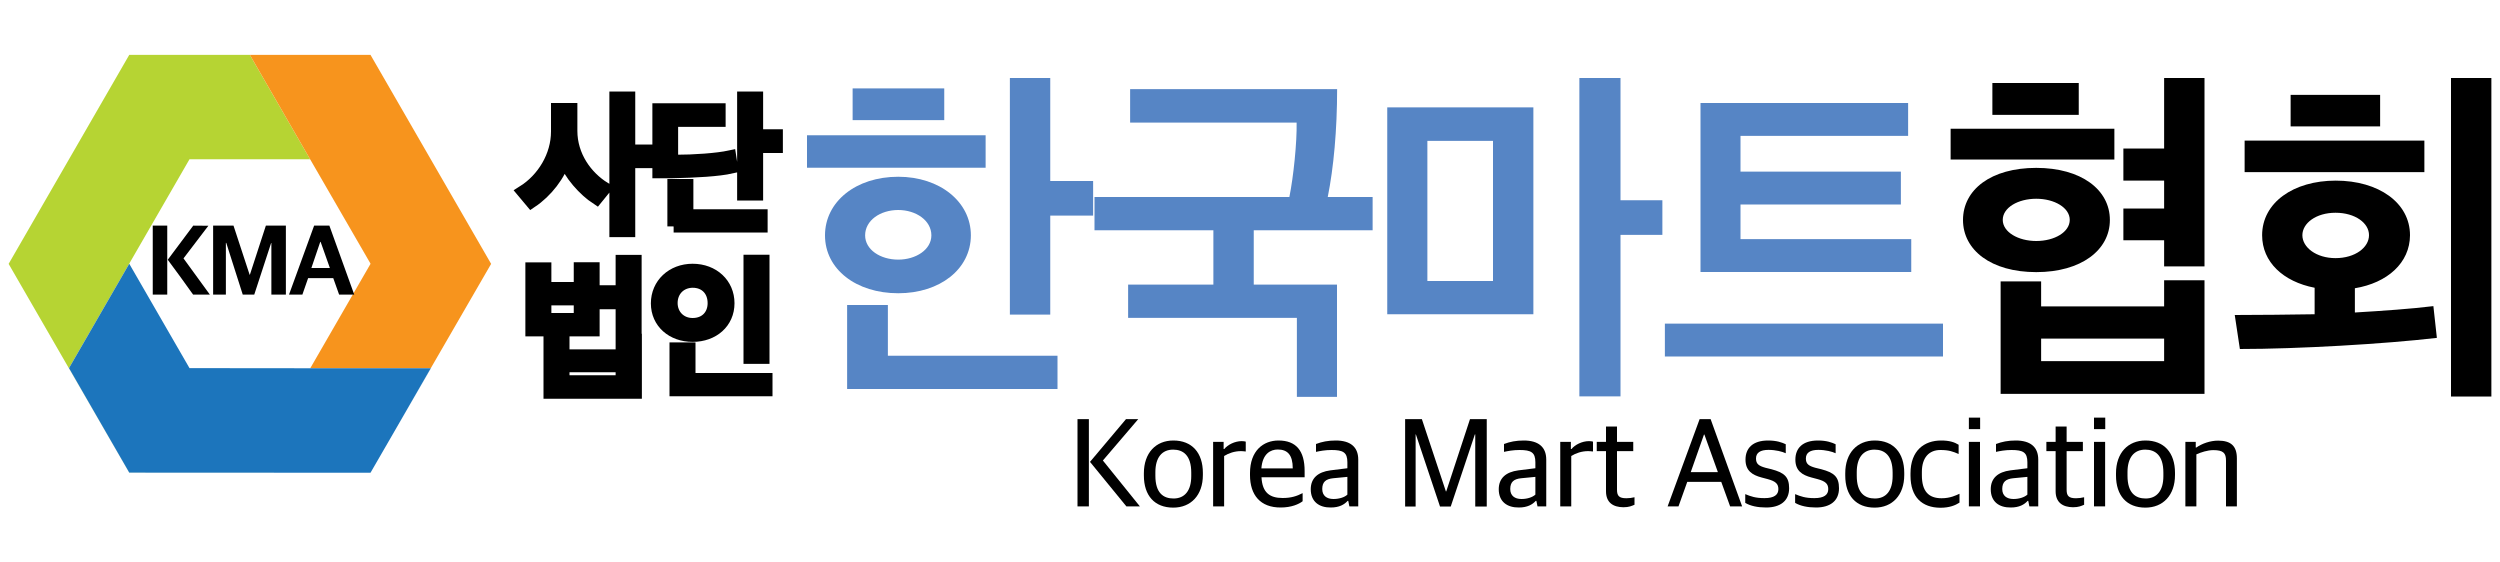 <?xml version="1.0" encoding="utf-8"?>
<!-- Generator: Adobe Illustrator 25.3.1, SVG Export Plug-In . SVG Version: 6.00 Build 0)  -->
<svg version="1.1" id="Layer_1" xmlns="http://www.w3.org/2000/svg" xmlns:xlink="http://www.w3.org/1999/xlink" x="0px" y="0px"
	 viewBox="0 0 200 45" style="enable-background:new 0 0 200 45;" xml:space="preserve">
<style type="text/css">
	.st0{fill:none;stroke:#000000;stroke-miterlimit:10;}
	.st1{fill:#95CA57;}
	.st2{fill:#B6D433;}
	.st3{fill:#F7941D;}
	.st4{fill:#1C75BC;}
	.st5{fill:#5685C5;}
</style>
<g>
	<path d="M47.73,15.87c-0.95-0.62-2.19-1.95-2.59-3.18c-0.37,1.29-1.42,2.64-2.63,3.45l-0.67-0.8c1.61-1.01,2.74-2.86,2.74-4.82
		V8.74h1.11v1.73c0,2,1.19,3.68,2.69,4.6L47.73,15.87z M50.32,12.95v5.52h-1.07V7.82h1.07v4.24h1.66v0.89H50.32z"/>
	<path class="st0" d="M47.73,15.87c-0.95-0.62-2.19-1.95-2.59-3.18c-0.37,1.29-1.42,2.64-2.63,3.45l-0.67-0.8
		c1.61-1.01,2.74-2.86,2.74-4.82V8.74h1.11v1.73c0,2,1.19,3.68,2.69,4.6L47.73,15.87z M50.32,12.95v5.52h-1.07V7.82h1.07v4.24h1.66
		v0.89H50.32z"/>
	<path d="M54,12.88c1.55,0,3.37-0.13,4.4-0.35l0.13,0.85c-1.06,0.24-2.89,0.34-4.77,0.38h-1.07V8.76h4.86v0.89h-3.8v3.23H54z
		 M53.89,18.11v-3.29h1.08v2.42h5.94v0.86H53.89z M60.55,11.75v3.79h-1.08V7.82h1.08v3.02h1.58v0.9H60.55z"/>
	<path class="st0" d="M54,12.88c1.55,0,3.37-0.13,4.4-0.35l0.13,0.85c-1.06,0.24-2.89,0.34-4.77,0.38h-1.07V8.76h4.86v0.89h-3.8
		v3.23H54z M53.89,18.11v-3.29h1.08v2.42h5.94v0.86H53.89z M60.55,11.75v3.79h-1.08V7.82h1.08v3.02h1.58v0.9H60.55z"/>
	<path d="M42.53,26.41v-4.92h1.08v1.57h2.79v-1.58h1.07v4.93H42.53z M46.4,23.93h-2.79v1.61h2.79V23.93z M43.98,31.39v-4.16h1.08
		v1.22h4.69v-1.25h1.1v4.2H43.98z M49.75,29.28h-4.69v1.24h4.69V29.28z M48.03,24.23v-0.91h1.72v-2.43h1.08v5.8h-1.08v-2.45H48.03z"
		/>
	<path class="st0" d="M42.53,26.41v-4.92h1.08v1.57h2.79v-1.58h1.07v4.93H42.53z M46.4,23.93h-2.79v1.61h2.79V23.93z M43.98,31.39
		v-4.16h1.08v1.22h4.69v-1.25h1.1v4.2H43.98z M49.75,29.28h-4.69v1.24h4.69V29.28z M48.03,24.23v-0.91h1.72v-2.43h1.08v5.8h-1.08
		v-2.45H48.03z"/>
	<path d="M58.26,24.26c0,1.53-1.21,2.59-2.85,2.59c-1.63,0-2.84-1.06-2.84-2.58c0-1.53,1.21-2.67,2.84-2.67
		C57.06,21.6,58.26,22.73,58.26,24.26 M53.71,24.24c0,0.97,0.71,1.7,1.7,1.7c1.05,0,1.7-0.72,1.7-1.69c0-1.01-0.66-1.73-1.7-1.73
		C54.41,22.53,53.71,23.26,53.71,24.24 M54.06,31.2v-3.31h1.08v2.45h6.16v0.86H54.06z M59.98,20.88h1.08v7.73h-1.08V20.88z"/>
	<path class="st0" d="M58.26,24.26c0,1.53-1.21,2.59-2.85,2.59c-1.63,0-2.84-1.06-2.84-2.58c0-1.53,1.21-2.67,2.84-2.67
		C57.06,21.6,58.26,22.73,58.26,24.26z M53.71,24.24c0,0.97,0.71,1.7,1.7,1.7c1.05,0,1.7-0.72,1.7-1.69c0-1.01-0.66-1.73-1.7-1.73
		C54.41,22.53,53.71,23.26,53.71,24.24z M54.06,31.2v-3.31h1.08v2.45h6.16v0.86H54.06z M59.98,20.88h1.08v7.73h-1.08V20.88z"/>
	<path d="M86.2,33.53h0.91v6.98H86.2V33.53z M87.2,36.95l2.88-3.42h0.98l-2.83,3.31l2.96,3.67h-1.08L87.2,36.95z"/>
	<path d="M91.51,38.04v-0.18c0-1.62,0.95-2.62,2.36-2.62c1.48,0,2.36,0.97,2.36,2.59V38c0,1.62-0.96,2.61-2.37,2.61
		C92.37,40.61,91.51,39.65,91.51,38.04 M95.3,38.09v-0.28c0-1.39-0.65-1.84-1.45-1.84c-0.9,0-1.42,0.64-1.42,1.8v0.29
		c0,1.39,0.65,1.82,1.45,1.82C94.78,39.88,95.3,39.25,95.3,38.09"/>
	<path d="M97.05,35.35h0.84v0.57h0.05c0.28-0.34,0.84-0.63,1.4-0.63c0.12,0,0.27,0.02,0.32,0.04v0.79
		c-0.15-0.02-0.31-0.03-0.39-0.03c-0.49,0-0.98,0.16-1.34,0.39v4.03h-0.88V35.35z"/>
	<path d="M100,38.01v-0.16c0-1.8,1.07-2.61,2.28-2.61c1.41,0,2.09,0.82,2.09,2.44v0.5h-3.45c0.06,1.23,0.66,1.66,1.69,1.66
		c0.69,0,1.13-0.15,1.6-0.39v0.65c-0.3,0.23-0.89,0.5-1.75,0.5C100.83,40.61,100,39.6,100,38.01 M100.91,37.47h2.51
		c0-1.08-0.42-1.51-1.2-1.51C101.65,35.96,101,36.29,100.91,37.47"/>
	<path d="M104.86,39.14c0-0.89,0.58-1.38,1.56-1.51l1.37-0.17v-0.48c0-0.79-0.34-0.98-1.27-0.98c-0.51,0-0.92,0.08-1.24,0.15v-0.63
		c0.47-0.18,0.96-0.28,1.58-0.28c1.14,0,1.8,0.49,1.8,1.53v3.74h-0.71l-0.09-0.44h-0.05c-0.26,0.29-0.66,0.53-1.35,0.53
		C105.54,40.61,104.86,40.14,104.86,39.14 M107.79,39.57v-1.42l-1.14,0.11c-0.59,0.06-0.87,0.3-0.87,0.86c0,0.54,0.36,0.8,0.9,0.8
		C107.14,39.92,107.57,39.78,107.79,39.57"/>
	<polygon points="112.41,33.53 113.75,33.53 115.67,39.31 115.7,39.31 117.6,33.53 118.94,33.53 118.94,40.52 118.02,40.52 
		118.02,34.75 117.99,34.75 116.06,40.52 115.2,40.52 113.27,34.75 113.25,34.75 113.25,40.52 112.41,40.52 	"/>
	<path d="M119.9,39.14c0-0.89,0.58-1.38,1.56-1.51l1.37-0.17v-0.48c0-0.79-0.34-0.98-1.27-0.98c-0.51,0-0.92,0.08-1.24,0.15v-0.63
		c0.47-0.18,0.96-0.28,1.58-0.28c1.14,0,1.8,0.49,1.8,1.53v3.74H123l-0.09-0.44h-0.05c-0.26,0.29-0.67,0.53-1.35,0.53
		C120.58,40.61,119.9,40.14,119.9,39.14 M122.83,39.57v-1.42l-1.14,0.11c-0.59,0.06-0.87,0.3-0.87,0.86c0,0.54,0.36,0.8,0.9,0.8
		C122.18,39.92,122.6,39.78,122.83,39.57"/>
	<path d="M124.83,35.35h0.84v0.57h0.05c0.28-0.34,0.84-0.63,1.4-0.63c0.12,0,0.27,0.02,0.32,0.04v0.79
		c-0.15-0.02-0.31-0.03-0.4-0.03c-0.49,0-0.98,0.16-1.34,0.39v4.03h-0.88V35.35z"/>
	<path d="M128.48,39.3v-3.21h-0.74v-0.74h0.74v-1.23h0.88v1.23h1.3v0.74h-1.3v3.09c0,0.49,0.17,0.68,0.75,0.68
		c0.21,0,0.45-0.03,0.65-0.08v0.6c-0.22,0.09-0.43,0.2-0.89,0.2C129.05,40.57,128.48,40.21,128.48,39.3"/>
	<path d="M135.97,33.53h0.88l2.52,6.98h-0.96l-0.71-1.96h-2.72l-0.7,1.96h-0.87L135.97,33.53z M135.26,37.77h2.17l-1.08-3.01h-0.03
		L135.26,37.77z"/>
	<path d="M139.62,40.23v-0.7c0.44,0.18,0.81,0.32,1.54,0.32c0.78,0,1.11-0.27,1.11-0.72c0-0.42-0.22-0.63-0.85-0.8l-0.49-0.13
		c-0.75-0.2-1.29-0.54-1.29-1.43c0-0.91,0.57-1.53,1.81-1.53c0.69,0,1.12,0.16,1.41,0.3v0.72c-0.27-0.13-0.8-0.27-1.38-0.27
		c-0.66,0-1,0.23-1,0.69c0,0.43,0.22,0.59,0.75,0.74l0.49,0.12c1.01,0.27,1.41,0.6,1.41,1.52c0,1.02-0.72,1.54-1.84,1.54
		C140.62,40.6,140.04,40.48,139.62,40.23"/>
	<path d="M143.61,40.23v-0.7c0.44,0.18,0.81,0.32,1.54,0.32c0.78,0,1.11-0.27,1.11-0.72c0-0.42-0.22-0.63-0.85-0.8l-0.49-0.13
		c-0.75-0.2-1.29-0.54-1.29-1.43c0-0.91,0.57-1.53,1.81-1.53c0.69,0,1.12,0.16,1.41,0.3v0.72c-0.27-0.13-0.8-0.27-1.38-0.27
		c-0.66,0-1,0.23-1,0.69c0,0.43,0.22,0.59,0.75,0.74l0.49,0.12c1.01,0.27,1.41,0.6,1.41,1.52c0,1.02-0.72,1.54-1.84,1.54
		C144.62,40.6,144.03,40.48,143.61,40.23"/>
	<path d="M147.62,38.04v-0.18c0-1.62,0.95-2.62,2.36-2.62c1.48,0,2.36,0.97,2.36,2.59V38c0,1.62-0.96,2.61-2.37,2.61
		C148.48,40.61,147.62,39.65,147.62,38.04 M151.41,38.09v-0.28c0-1.39-0.66-1.84-1.45-1.84c-0.9,0-1.42,0.64-1.42,1.8v0.29
		c0,1.39,0.65,1.82,1.45,1.82C150.89,39.88,151.41,39.25,151.41,38.09"/>
	<path d="M152.84,38.05v-0.18c0-1.82,1.09-2.63,2.45-2.63c0.66,0,1.06,0.13,1.4,0.34v0.74c-0.46-0.2-0.78-0.32-1.46-0.32
		c-0.91,0-1.48,0.61-1.48,1.75v0.27c0,1.29,0.54,1.84,1.58,1.84c0.7,0,1.16-0.24,1.43-0.36v0.71c-0.34,0.22-0.81,0.41-1.53,0.41
		C153.77,40.61,152.84,39.78,152.84,38.05"/>
	<path d="M157.51,33.41h0.9v0.92h-0.9V33.41z M157.51,35.35h0.89v5.16h-0.89V35.35z"/>
	<path d="M159.26,39.14c0-0.89,0.58-1.38,1.56-1.51l1.37-0.17v-0.48c0-0.79-0.34-0.98-1.27-0.98c-0.51,0-0.92,0.08-1.24,0.15v-0.63
		c0.47-0.18,0.96-0.28,1.58-0.28c1.14,0,1.8,0.49,1.8,1.53v3.74h-0.71l-0.09-0.44h-0.05c-0.26,0.29-0.66,0.53-1.35,0.53
		C159.93,40.61,159.26,40.14,159.26,39.14 M162.19,39.57v-1.42l-1.14,0.11c-0.59,0.06-0.87,0.3-0.87,0.86c0,0.54,0.36,0.8,0.9,0.8
		C161.53,39.92,161.96,39.78,162.19,39.57"/>
	<path d="M164.45,39.3v-3.21h-0.74v-0.74h0.74v-1.23h0.88v1.23h1.3v0.74h-1.3v3.09c0,0.49,0.17,0.68,0.75,0.68
		c0.21,0,0.45-0.03,0.65-0.08v0.6c-0.22,0.09-0.43,0.2-0.89,0.2C165.03,40.57,164.45,40.21,164.45,39.3"/>
	<path d="M167.52,33.41h0.9v0.92h-0.9V33.41z M167.52,35.35h0.89v5.16h-0.89V35.35z"/>
	<path d="M169.28,38.04v-0.18c0-1.62,0.95-2.62,2.36-2.62c1.48,0,2.36,0.97,2.36,2.59V38c0,1.62-0.96,2.61-2.37,2.61
		C170.14,40.61,169.28,39.65,169.28,38.04 M173.07,38.09v-0.28c0-1.39-0.65-1.84-1.45-1.84c-0.9,0-1.42,0.64-1.42,1.8v0.29
		c0,1.39,0.65,1.82,1.45,1.82C172.55,39.88,173.07,39.25,173.07,38.09"/>
	<path d="M174.82,35.35h0.84v0.45h0.05c0.44-0.31,1.1-0.55,1.74-0.55c1.02,0,1.5,0.43,1.5,1.42v3.84h-0.87v-3.66
		c0-0.59-0.2-0.84-1.01-0.84c-0.46,0-0.99,0.17-1.36,0.34v4.16h-0.88V35.35z"/>
	<polygon class="st1" points="34.46,29.46 34.46,29.46 31.62,29.46 	"/>
	<polygon class="st2" points="10.34,37.81 5.52,29.45 10.34,21.1 10.34,21.09 15.16,12.74 24.81,12.74 19.99,4.39 10.34,4.39 
		0.69,21.11 10.34,37.82 29.64,37.82 31.49,34.62 29.64,37.82 	"/>
	<polygon class="st3" points="24.81,12.74 29.64,21.09 29.64,21.1 29.64,21.11 24.82,29.46 31.62,29.46 34.46,29.46 39.29,21.11 
		29.64,4.39 19.99,4.39 24.81,12.74 	"/>
	<path class="st3" d="M34.46,29.46l4.83-8.36L34.46,29.46z"/>
	<polygon class="st4" points="31.49,34.62 34.47,29.46 34.46,29.46 	"/>
	<polygon class="st4" points="31.62,29.46 24.81,29.46 24.82,29.46 15.17,29.45 15.16,29.45 15.16,29.45 10.34,21.1 5.52,29.45 
		10.34,37.81 29.64,37.82 31.49,34.62 34.46,29.46 	"/>
	<polygon class="st4" points="24.81,29.46 31.62,29.46 24.82,29.46 	"/>
	<path d="M12.22,18.05h1.16v5.52h-1.16V18.05z M13.42,20.78c0.68-0.92,1.37-1.83,2.04-2.73c0.41,0,0.81,0.01,1.21,0.01l-1.99,2.61
		c0.71,0.97,1.41,1.93,2.11,2.9h-1.34C14.79,22.64,14.1,21.69,13.42,20.78"/>
	<polygon points="17.05,18.05 18.68,18.05 19.97,21.98 19.99,21.98 21.27,18.05 22.87,18.05 22.87,23.57 21.71,23.57 21.71,19.44 
		21.69,19.44 20.34,23.57 19.42,23.57 18.1,19.43 18.07,19.43 18.07,23.57 17.05,23.57 	"/>
	<path d="M25.13,18.05h1.22l1.99,5.52h-1.21l-0.47-1.32h-2.01l-0.46,1.32h-1.07L25.13,18.05z M24.91,21.44h1.48l-0.74-2.09h-0.03
		L24.91,21.44z"/>
	<path class="st5" d="M64.56,10.82h14.29v2.6H64.56V10.82z M71.86,23.46c-3.37,0-5.86-1.92-5.86-4.63c0-2.69,2.46-4.69,5.86-4.69
		c3.32,0,5.81,2,5.81,4.69C77.66,21.54,75.18,23.46,71.86,23.46 M67.77,31.12V24.4h3.26v4.06H84.6v2.66H67.77z M68.21,7.07h7.33
		v2.54h-7.33V7.07z M71.86,20.77c1.41,0,2.65-0.8,2.65-1.94c0-1.2-1.24-2.03-2.65-2.03c-1.44,0-2.65,0.83-2.65,2.03
		C69.21,19.97,70.42,20.77,71.86,20.77 M84.02,14.48h3.43v2.77h-3.43v7.92h-3.23V6.24h3.23V14.48z"/>
	<path class="st5" d="M97.07,22.77v-4.35h-9.51v-2.66h15.59c0.33-1.63,0.61-4.37,0.58-5.95H90.41V7.13h16.56
		c0,3.26-0.28,6.29-0.75,8.63h3.59v2.66h-9.51v4.35h6.66v8.98h-3.21v-6.32H90.25v-2.66H97.07z"/>
	<path class="st5" d="M122.67,25.14h-11.69V8.59h11.69V25.14z M119.44,11.27h-5.25v11.21h5.25V11.27z M129.64,16.02h3.35v2.77h-3.35
		v12.92h-3.29V6.24h3.29V16.02z"/>
	<path class="st5" d="M155.44,28.52h-22.25v-2.63h22.25V28.52z M139.24,16.36v2.77h13.66v2.63h-16.86V8.24h16.61v2.63h-13.41v2.86
		h12.83v2.63H139.24z"/>
	<path d="M156.05,10.3h13.1v2.46h-13.1V10.3z M162.9,21.77c-3.62,0-5.86-1.77-5.86-4.17c0-2.43,2.24-4.17,5.86-4.17
		c3.59,0,5.89,1.74,5.89,4.17C168.79,20,166.5,21.77,162.9,21.77 M159.39,6.64h6.91v2.55h-6.91V6.64z M160.05,31.52v-9.01h3.24v2
		h9.84v-2.09h3.23v9.09H160.05z M162.9,19.28c1.47,0,2.68-0.72,2.68-1.69c0-0.97-1.22-1.69-2.68-1.69c-1.46,0-2.68,0.71-2.68,1.69
		C160.22,18.57,161.46,19.28,162.9,19.28 M173.13,27.09h-9.84v1.8h9.84V27.09z M173.13,21.31v-2.09h-3.26v-2.54h3.26v-2.23h-3.26
		v-2.57h3.26V6.24h3.23v15.07H173.13z"/>
	<path d="M188.39,23.06V25c2.32-0.14,4.48-0.29,6.28-0.51l0.28,2.54c-4.2,0.49-11.14,0.89-15.76,0.89l-0.41-2.72
		c2.1,0,4.26-0.03,6.39-0.06v-2.12c-2.52-0.49-4.2-2.06-4.2-4.2c0-2.6,2.49-4.37,5.89-4.37c3.43,0,5.94,1.77,5.94,4.37
		C192.79,21.03,190.99,22.63,188.39,23.06 M179.57,11.25h14.38v2.52h-14.38V11.25z M183.25,7.59h7.16v2.52h-7.16V7.59z
		 M186.84,17.02c-1.55,0-2.65,0.83-2.65,1.8c0,0.97,1.11,1.83,2.65,1.83c1.58,0,2.68-0.86,2.68-1.83
		C189.53,17.85,188.42,17.02,186.84,17.02 M199.31,31.72h-3.23V6.24h3.23V31.72z"/>
</g>
</svg>
